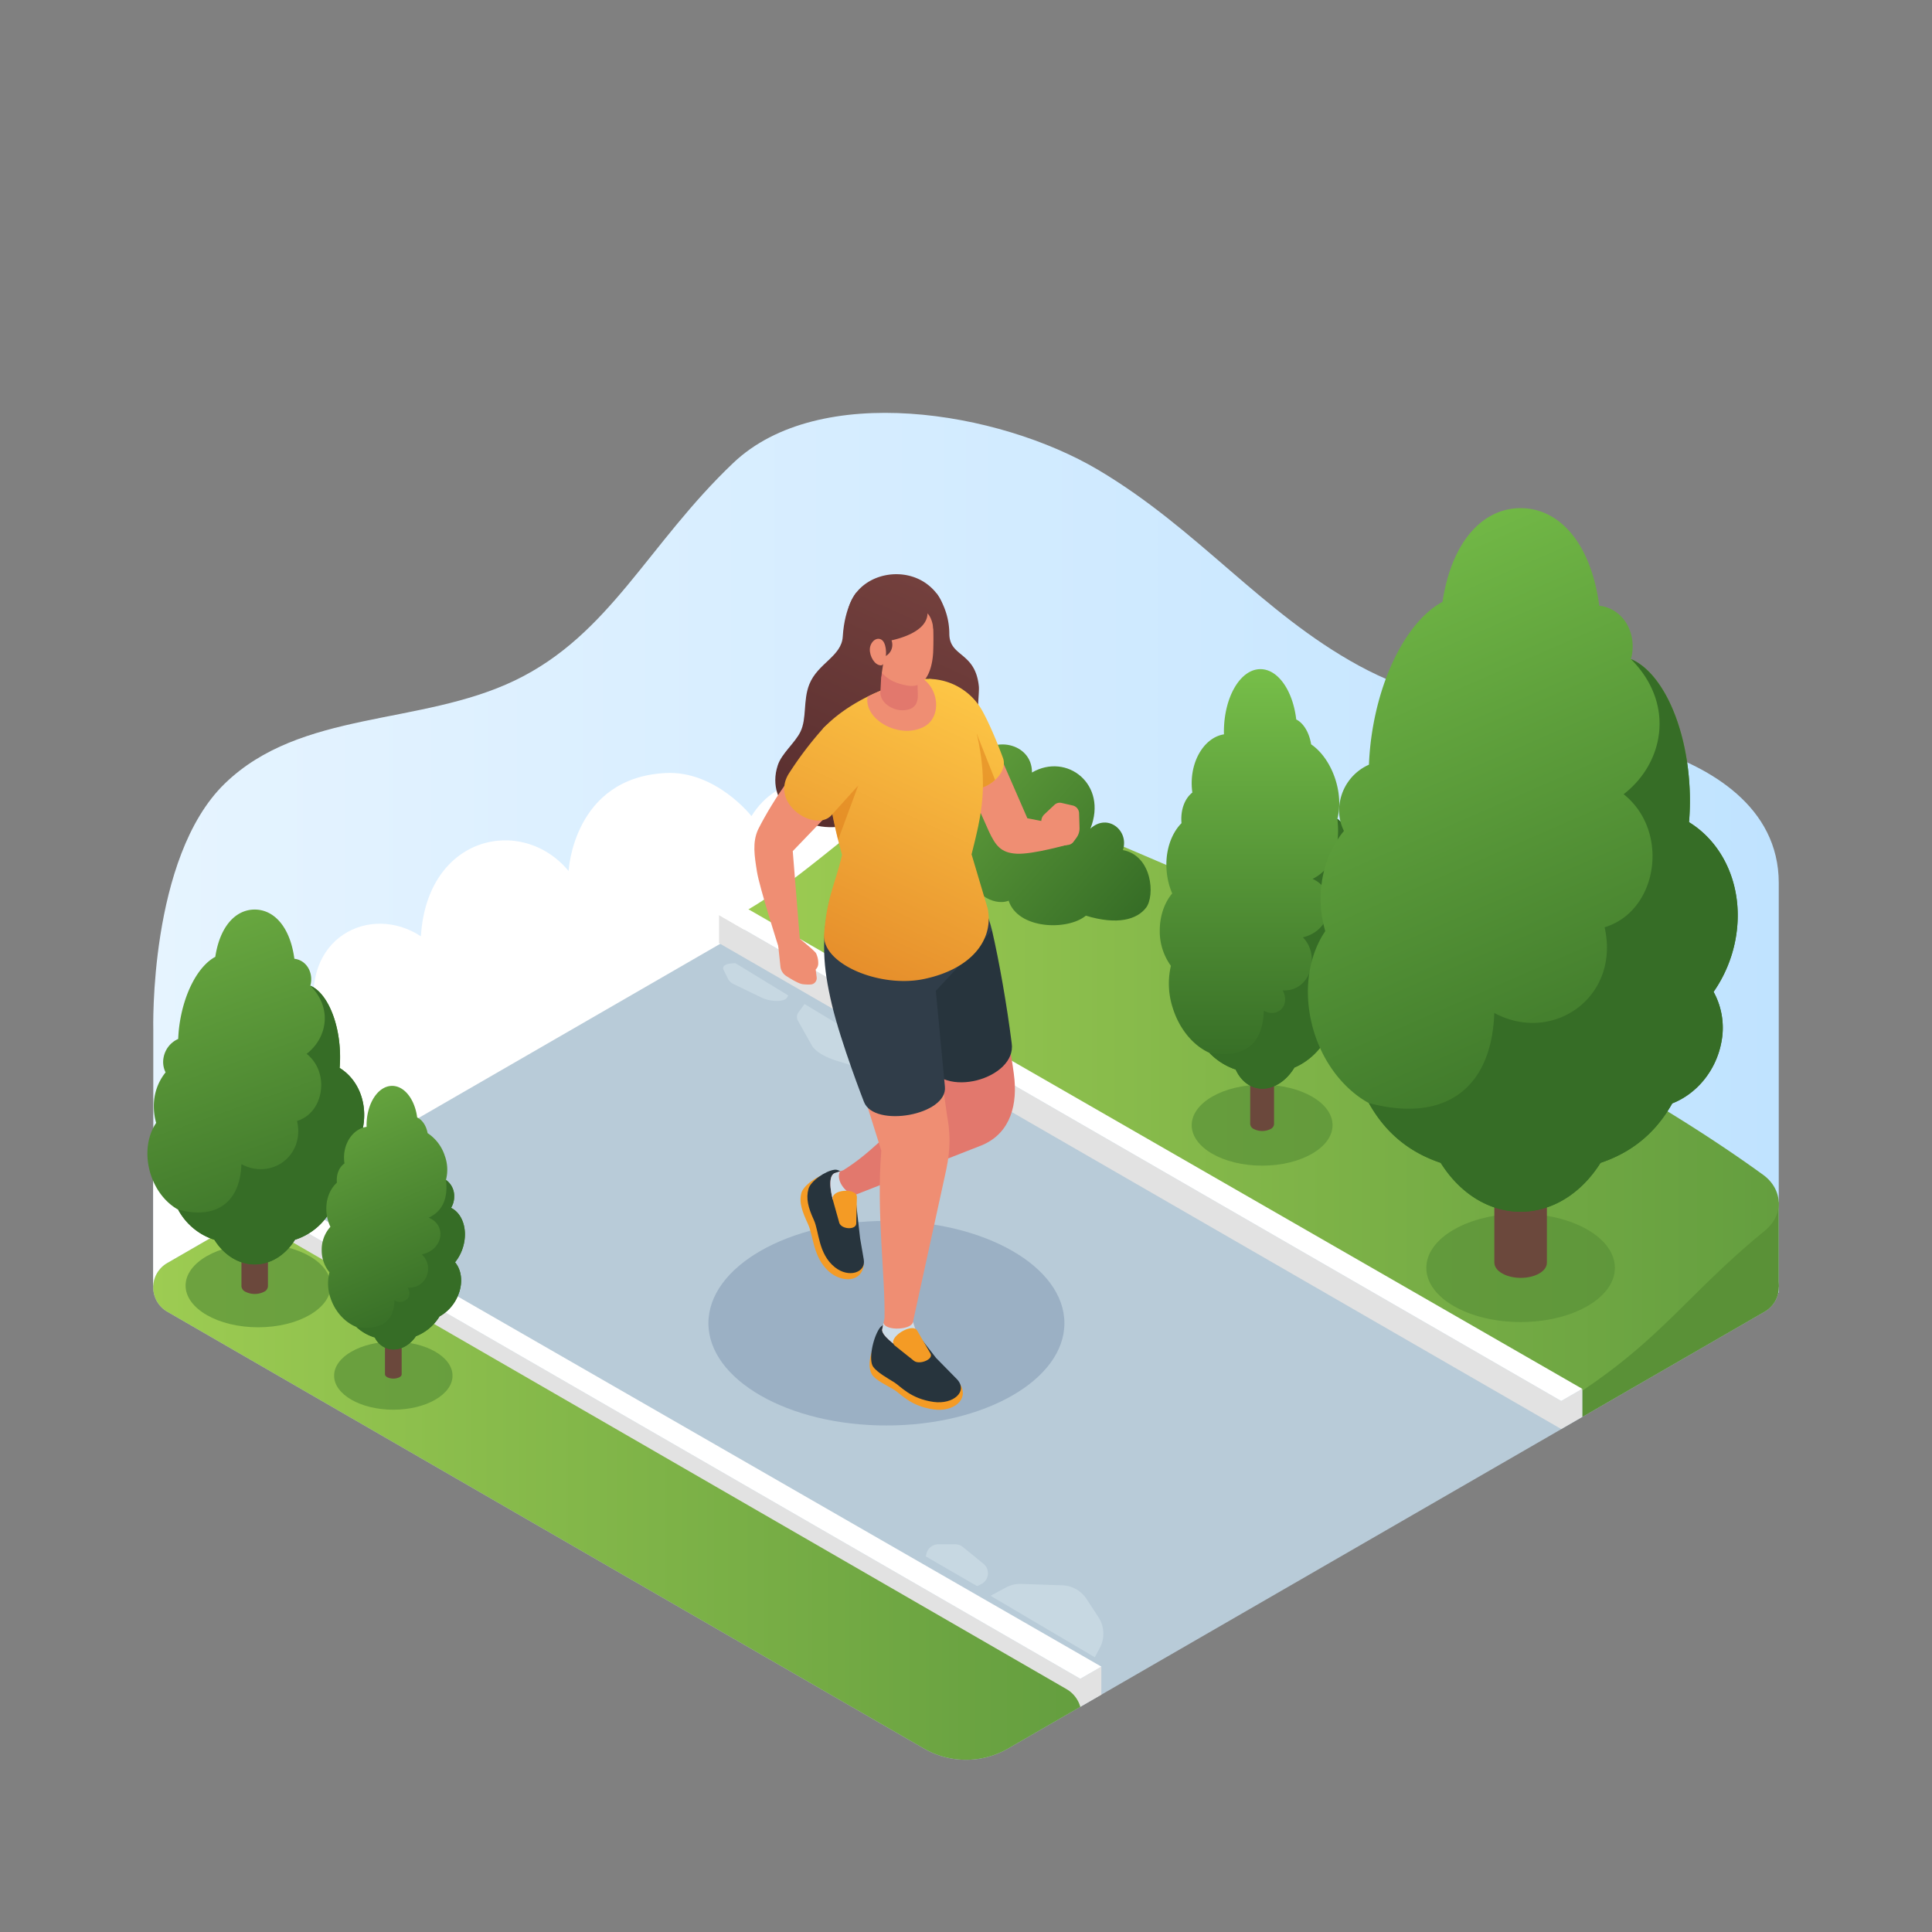 <svg id="Layer_1" data-name="Layer 1" xmlns="http://www.w3.org/2000/svg" xmlns:xlink="http://www.w3.org/1999/xlink" viewBox="0 0 1000 1000">
  <rect x="0" y="0" width="1000" height="1000" fill="#808080" stroke="none"/>
  <defs>
    <style>
      .cls-1 {
        fill: url(#linear-gradient);
      }

      .cls-2 {
        fill: #fff;
      }

      .cls-3 {
        fill: #b8cbd8;
      }

      .cls-4 {
        fill: #9bb0c4;
      }

      .cls-5 {
        fill: #e2e2e2;
      }

      .cls-6 {
        fill: url(#linear-gradient-2);
      }

      .cls-7 {
        fill: #5a9137;
      }

      .cls-8 {
        fill: url(#linear-gradient-3);
      }

      .cls-9 {
        fill: url(#linear-gradient-4);
      }

      .cls-10 {
        opacity: 0.7;
      }

      .cls-11 {
        fill: #6b483c;
      }

      .cls-12 {
        fill: url(#linear-gradient-5);
      }

      .cls-13 {
        fill: #366d26;
      }

      .cls-14 {
        fill: url(#linear-gradient-6);
      }

      .cls-15 {
        fill: #c7d8e2;
      }

      .cls-16 {
        fill: url(#linear-gradient-7);
      }

      .cls-17 {
        fill: url(#linear-gradient-8);
      }

      .cls-18 {
        fill: url(#linear-gradient-9);
      }

      .cls-19 {
        fill: url(#linear-gradient-10);
      }

      .cls-20 {
        fill: #f49b25;
      }

      .cls-21 {
        fill: #27343d;
      }

      .cls-22 {
        fill: #e2786d;
      }

      .cls-23 {
        fill: #cddce8;
      }

      .cls-24 {
        fill: #ef8e73;
      }

      .cls-25 {
        fill: #303d49;
      }

      .cls-26 {
        fill: url(#linear-gradient-11);
      }

      .cls-27 {
        fill: #dd7b19;
        opacity: 0.5;
      }

      .cls-28 {
        fill: url(#linear-gradient-12);
      }

      .cls-29 {
        fill: url(#linear-gradient-13);
      }

      .cls-30 {
        fill: url(#linear-gradient-14);
      }
    </style>
    <linearGradient id="linear-gradient" x1="79.314" y1="441.396" x2="920.686" y2="441.396" gradientUnits="userSpaceOnUse">
      <stop offset="0" stop-color="#e6f4ff"/>
      <stop offset="1" stop-color="#c0e3ff"/>
    </linearGradient>
    <linearGradient id="linear-gradient-2" x1="79.314" y1="770.261" x2="559.165" y2="770.261" gradientUnits="userSpaceOnUse">
      <stop offset="0" stop-color="#9dcc52"/>
      <stop offset="1" stop-color="#649e3f"/>
    </linearGradient>
    <linearGradient id="linear-gradient-3" x1="384.5" y1="559.974" x2="920.68" y2="559.974" xlink:href="#linear-gradient-2"/>
    <linearGradient id="linear-gradient-4" x1="477.115" y1="385.485" x2="583.839" y2="480.974" gradientUnits="userSpaceOnUse">
      <stop offset="0" stop-color="#67a63f"/>
      <stop offset="1" stop-color="#366d26"/>
    </linearGradient>
    <linearGradient id="linear-gradient-5" x1="653.275" y1="344.826" x2="653.275" y2="552.057" gradientUnits="userSpaceOnUse">
      <stop offset="0" stop-color="#77bf49"/>
      <stop offset="1" stop-color="#366d26"/>
    </linearGradient>
    <linearGradient id="linear-gradient-6" x1="690.965" y1="263.346" x2="839.279" y2="603.102" xlink:href="#linear-gradient-5"/>
    <linearGradient id="linear-gradient-7" x1="96.512" y1="485.411" x2="157.425" y2="657.997" xlink:href="#linear-gradient-4"/>
    <linearGradient id="linear-gradient-8" x1="171.595" y1="566.982" x2="221.303" y2="683.471" xlink:href="#linear-gradient-4"/>
    <linearGradient id="linear-gradient-9" x1="-213.526" y1="307.524" x2="-154.547" y2="437.737" gradientTransform="matrix(-1, 0, 0, 1, 297.989, 0)" gradientUnits="userSpaceOnUse">
      <stop offset="0" stop-color="#75413e"/>
      <stop offset="1" stop-color="#592f2f"/>
    </linearGradient>
    <linearGradient id="linear-gradient-10" x1="-179.171" y1="291.963" x2="-120.192" y2="422.176" xlink:href="#linear-gradient-9"/>
    <linearGradient id="linear-gradient-11" x1="-214.989" y1="346.916" x2="-141.797" y2="502.49" gradientTransform="matrix(-1, 0, 0, 1, 297.989, 0)" gradientUnits="userSpaceOnUse">
      <stop offset="0" stop-color="#ffcb48"/>
      <stop offset="1" stop-color="#e68e2b"/>
    </linearGradient>
    <linearGradient id="linear-gradient-12" x1="-210.541" y1="344.823" x2="-137.349" y2="500.398" xlink:href="#linear-gradient-11"/>
    <linearGradient id="linear-gradient-13" x1="-165.89" y1="323.817" x2="-92.699" y2="479.392" xlink:href="#linear-gradient-11"/>
    <linearGradient id="linear-gradient-14" x1="-177.597" y1="291.251" x2="-118.619" y2="421.464" xlink:href="#linear-gradient-9"/>
  </defs>
  <path class="cls-1" d="M79.343,533.236S76.916,443.922,116.272,405.648s101.191-29.834,150.323-53.496,68.673-70.454,112.941-112.541,137.159-27.051,188.888,3.597,84.585,73.863,134.861,101.302,124.531,34.15,152.897,43.406,64.503,29.242,64.503,69.114V669.097l-841.343-3.677Z"/>
  <path class="cls-2" d="M499.994,401.877q-26.905-15.315-58.966,7.999c-11.739-9.708-38.276-9.708-52.067,12.541,0,0-18.472-23.674-44.546-22.298-47.745,2.519-50.108,50.704-50.108,50.704-24.105-29.026-73.297-18.483-76.443,33.813-26.173-17.236-62.726.641-54.447,42.587-31.598-21.861-84.074,20.182-84.103,74.82l0,63.377,167.74-64.146Z"/>
  <path class="cls-3" d="M86.573,678.919l391.659,226.114a43.556,43.556,0,0,0,43.556-.001l391.639-226.118a14.519,14.519,0,0,0,0-25.147L521.771,427.633a43.556,43.556,0,0,0-43.559.001L86.573,653.773A14.519,14.519,0,0,0,86.573,678.919Z"/>
  <ellipse class="cls-4" cx="458.806" cy="684.883" rx="92.128" ry="52.947"/>
  <g>
    <polygon class="cls-5" points="559.165 868.935 123.25 617.445 123.25 631.964 559.165 883.453 570.063 877.163 570.063 862.644 559.165 868.935"/>
    <polygon class="cls-2" points="570.063 862.644 559.163 868.934 123.254 617.446 133.484 611.566 570.063 862.644"/>
  </g>
  <path class="cls-6" d="M551.922,874.222l-423.58-244.567-41.77,24.118a14.519,14.519,0,0,0,.001,25.147l391.659,226.114a43.556,43.556,0,0,0,43.556-0L559.165,883.453A15.501,15.501,0,0,0,551.922,874.222Z"/>
  <path class="cls-7" d="M913.423,678.913l-93.24,53.83-1.21.63v-13.54l81.03-73.81,13.42,7.75A14.512,14.512,0,0,1,913.423,678.913Z"/>
  <polygon class="cls-7" points="920.682 666.333 920.682 622.043 894.628 646.023 920.682 666.333"/>
  <path class="cls-8" d="M913.405,637.083c-39.107,32.018-52.22,54.488-94.433,82.747L384.5,472.34c35.221-19.675,67.276-55.42,101.683-71.117a12.189,12.189,0,0,1,10.157.008C589.04,443.851,788.632,518.135,912.653,608.128,922.358,615.17,924.032,628.383,913.405,637.083Z"/>
  <g>
    <polygon class="cls-5" points="808.074 725.141 372.16 473.652 372.16 488.17 808.074 739.66 818.973 733.369 818.973 718.851 808.074 725.141"/>
    <polygon class="cls-2" points="818.973 718.851 808.073 725.141 372.163 473.652 382.393 467.772 818.973 718.851"/>
  </g>
  <path class="cls-9" d="M593.201,469.824c-4.684,6.09-14.744,9.123-31.162,4.127-9.458,7.852-35.135,7.11-39.972-7.763-8.119,3.301-20.522-5.532-17.075-11.786-14.867,4.129-27.269-7.665-23.218-16.845-24.484-11.431-9.762-33.782,3.176-32.131-1.425-13.781,11.019-20.923,21.191-13.227,6.826-11.711,28.106-8.03,28.008,7.658,17.987-10.491,39.401,6.105,30.237,29.034,8.94-8.185,20.183,1.05,16.827,11.103C596.459,442.898,597.885,463.734,593.201,469.824Z"/>
  <g class="cls-10">
    <ellipse class="cls-7" cx="653.275" cy="582.388" rx="36.45" ry="20.948"/>
  </g>
  <g class="cls-10">
    <ellipse class="cls-7" cx="787.065" cy="656.243" rx="48.801" ry="28.046"/>
  </g>
  <g>
    <path class="cls-11" d="M659.443,581.838V506.722h-12.337V581.862h.006a3.107,3.107,0,0,0,1.815,2.491,9.643,9.643,0,0,0,8.725.016A3.027,3.027,0,0,0,659.443,581.838Z"/>
    <path class="cls-12" d="M600.299,481.591c0-7.635,2.491-14.474,6.431-19.148a37.158,37.158,0,0,1-2.777-10.677c-1.163-10.432,1.98-20.006,7.594-25.701-.592-6.635,1.531-12.636,5.614-15.841a33.7,33.7,0,0,1-.347-4.818c0-13.065,7.308-23.844,16.719-25.313-.02-.429-.041-.837-.041-1.266,0-17.944,8.472-32.479,18.903-32.479,9.166,0,16.801,11.207,18.536,26.048,3.777,1.878,6.716,6.757,7.717,12.881,5.308,3.593,10.064,10.207,12.657,18.495,2.246,7.227,2.429,14.351.919,20.026,3.613,2.613,6.083,7.778,6.083,13.698a19.334,19.334,0,0,1-2.307,9.309v.02c8.308,4.593,12.371,17.495,9.145,31.091a38.55,38.55,0,0,1-6.206,13.739c5.165,6.839,6.104,18.026,1.654,28.702a33.619,33.619,0,0,1-13.126,15.882c-4.695,8.186-10.697,13.392-17.495,16.331-4.757,7.839-12.432,12.289-19.72,10.554-4.756-1.123-8.431-4.695-10.656-9.533a34.055,34.055,0,0,1-13.636-8.656c-8.186-3.675-15.474-12.105-18.944-23.231a40.673,40.673,0,0,1-.959-21.802A30.31,30.31,0,0,1,600.299,481.591Z"/>
    <path class="cls-13" d="M705.145,477.919a38.435,38.435,0,0,1-6.202,13.736c5.168,6.845,6.11,18.032,1.654,28.69a33.557,33.557,0,0,1-13.139,15.896c-4.686,8.178-10.681,13.392-17.481,16.332-4.755,7.833-12.427,12.289-19.732,10.544-4.755-1.126-8.43-4.686-10.658-9.533a33.793,33.793,0,0,1-13.622-8.66c17.364,2.788,27.642-3.357,28.162-21.799,6.69,3.857,14.021-2.204,9.818-10.512,14.369.782,19.745-17.985,10.419-27.458,15.777-3.625,18.709-24.152,5.03-30.232,9.889-4.949,14.608-15.523,12.818-31.123,3.629,2.619,6.087,7.787,6.087,13.691a19.451,19.451,0,0,1-2.297,9.326c6.386,3.514,10.245,11.945,10.245,21.822A39.931,39.931,0,0,1,705.145,477.919Z"/>
  </g>
  <g>
    <path class="cls-11" d="M800.664,653.556V487.949H773.465V653.609h.012c.041,1.987,1.369,3.971,4.002,5.492,5.329,3.076,13.941,3.092,19.236.035C799.377,657.599,800.69,655.577,800.664,653.556Z"/>
    <path class="cls-14" d="M874.232,425.549a135.094,135.094,0,0,0,.295-18.032c-1.695-32.886-14.588-59.796-30.403-66.415.143-.553.36-1.07.468-1.638,2.464-12.836-4.927-24.431-16.509-25.898-.098-.012-.194.007-.292-.004C823.413,280.714,806.864,263.012,787.065,263.012c-19.387,0-35.652,16.983-40.433,48.529-17.257,9.197-32.361,36.695-36.917,70.791-.611,4.573-.96,9.059-1.156,13.473A25.905,25.905,0,0,0,693.582,414.771a23.856,23.856,0,0,0,2.036,15.327c-7.413,8.84-12.06,21.306-12.06,35.16a59.461,59.461,0,0,0,2.4,16.705c-7.71,11.332-10.974,27.292-7.771,44.298,3.791,20.128,15.693,36.622,30.316,44.693,9.212,16.449,22.064,25.842,37.227,30.951,9.632,15.38,24.548,25.292,41.335,25.292s31.703-9.912,41.336-25.292c15.119-5.095,27.945-14.448,37.151-30.812,12.365-4.774,22.508-16.567,25.348-31.356a38.667,38.667,0,0,0-3.937-26.343A70.555,70.555,0,0,0,898.213,486.638C903.161,460.863,892.923,437.044,874.232,425.549Z"/>
    <path class="cls-13" d="M898.2,486.659a69.314,69.314,0,0,1-11.265,26.714,38.659,38.659,0,0,1,3.99,26.393c-2.896,14.741-13.003,26.522-25.362,31.349-9.205,16.351-22.015,25.685-37.143,30.77-9.656,15.385-24.591,25.298-41.327,25.298-16.802,0-31.736-9.913-41.392-25.298-15.127-5.085-28.002-14.484-37.208-30.963,38.22,10.255,63.524-6.352,64.952-46.606,30.524,16.319,65.307-8.334,57.099-44.353,27.657-8.357,33.957-49.72,9.849-68.879,20.811-16.025,26.984-46.721,3.733-69.973,15.836,6.631,28.711,33.538,30.385,66.433a139.494,139.494,0,0,1-.258,18.024C892.921,437.028,903.157,460.846,898.2,486.659Z"/>
  </g>
  <path class="cls-15" d="M472.803,553.67,416.429,519.685l-3.172,4.339a3.972,3.972,0,0,0-.092,4.551l7.022,12.489c1.696,3.016,6.45,5.973,12.743,7.927l13.738,4.265c7.062,2.192,15.004,2.795,20.715,1.573Z"/>
  <path class="cls-15" d="M407.351,516.364l.666-1.115-27.376-16.712-1.707.096c-3.456.194-5.297,1.545-4.451,3.266l2.52,5.125a6.315,6.315,0,0,0,2.974,2.448l14.147,6.86C398.907,518.652,405.975,518.669,407.351,516.364Z"/>
  <path class="cls-15" d="M566.678,857.805l-53.97-31.836,7.909-4.259a15.721,15.721,0,0,1,7.977-1.87l21.179.706a15.721,15.721,0,0,1,12.628,7.1l6.119,9.344a15.721,15.721,0,0,1,.721,16.007Z"/>
  <path class="cls-15" d="M507.782,819.993l-2.017.974-26.575-15.377.335-1.408a6.328,6.328,0,0,1,6.156-4.862H494.408a6.328,6.328,0,0,1,3.995,1.421l10.622,8.648A6.328,6.328,0,0,1,507.782,819.993Z"/>
  <g>
    <g class="cls-10">
      <ellipse class="cls-7" cx="133.621" cy="665.416" rx="37.561" ry="21.587"/>
    </g>
    <g>
      <path class="cls-11" d="M138.687,665.787V582.261H124.969v83.553h.006a3.455,3.455,0,0,0,2.019,2.77,10.723,10.723,0,0,0,9.702.017A3.365,3.365,0,0,0,138.687,665.787Z"/>
      <path class="cls-16" d="M175.792,552.761a68.137,68.137,0,0,0,.149-9.095c-.855-16.586-7.358-30.159-15.334-33.497.072-.279.182-.54.236-.826,1.243-6.474-2.485-12.322-8.326-13.062-.05-.006-.098.003-.147-.002-2.208-16.567-10.555-25.496-20.541-25.496-9.778,0-17.981,8.566-20.393,24.476-8.704,4.639-16.322,18.508-18.619,35.704-.308,2.306-.484,4.569-.583,6.795a13.065,13.065,0,0,0-7.554,9.566,12.032,12.032,0,0,0,1.027,7.73,27.649,27.649,0,0,0-6.083,17.733,29.99,29.99,0,0,0,1.21,8.426c-3.889,5.716-5.535,13.765-3.919,22.342,1.912,10.152,7.915,18.471,15.29,22.542a32.597,32.597,0,0,0,18.776,15.611c4.858,7.757,12.381,12.756,20.848,12.756s15.99-4.999,20.848-12.756a32.591,32.591,0,0,0,18.738-15.54,21.222,21.222,0,0,0,12.785-15.815,19.502,19.502,0,0,0-1.986-13.286,35.585,35.585,0,0,0,5.674-13.495C190.382,570.572,185.219,558.559,175.792,552.761Z"/>
      <path class="cls-13" d="M187.88,583.583a34.959,34.959,0,0,1-5.682,13.474,19.498,19.498,0,0,1,2.013,13.312,21.38,21.38,0,0,1-12.792,15.811,32.534,32.534,0,0,1-18.734,15.519c-4.87,7.76-12.403,12.76-20.844,12.76-8.474,0-16.006-5-20.877-12.76a32.533,32.533,0,0,1-18.766-15.617c19.277,5.172,32.039-3.204,32.759-23.506,15.395,8.231,32.938-4.203,28.799-22.37,13.949-4.215,17.127-25.077,4.968-34.74,10.496-8.082,13.61-23.564,1.883-35.292,7.987,3.344,14.481,16.915,15.325,33.506a70.356,70.356,0,0,1-.13,9.091C185.218,558.551,190.38,570.564,187.88,583.583Z"/>
    </g>
  </g>
  <g>
    <g class="cls-10">
      <ellipse class="cls-7" cx="203.581" cy="712.051" rx="30.647" ry="17.613"/>
    </g>
    <g>
      <path class="cls-11" d="M207.897,711.32V664.117h-8.632V711.335h.004c.013.566.434,1.132,1.27,1.565a7.434,7.434,0,0,0,6.105.01C207.488,712.472,207.905,711.896,207.897,711.32Z"/>
      <path class="cls-17" d="M166.514,647.034a17.586,17.586,0,0,1,4.499-12.033,21.478,21.478,0,0,1-1.943-6.709c-.814-6.555,1.385-12.572,5.313-16.151-.414-4.169,1.071-7.941,3.928-9.955a19.061,19.061,0,0,1-.243-3.027c0-8.21,5.114-14.983,11.698-15.907-.014-.269-.029-.526-.029-.795,0-11.276,5.928-20.41,13.226-20.41,6.413,0,11.755,7.043,12.969,16.369,2.642,1.18,4.699,4.246,5.399,8.095a22.113,22.113,0,0,1,8.856,11.622,20.951,20.951,0,0,1,.643,12.584,10.212,10.212,0,0,1,4.256,8.608,11.181,11.181,0,0,1-1.614,5.85v.013c5.813,2.886,8.656,10.994,6.399,19.537a23.141,23.141,0,0,1-4.342,8.633c3.614,4.297,4.271,11.327,1.157,18.036a21.854,21.854,0,0,1-9.184,9.98,25.1,25.1,0,0,1-12.241,10.263c-3.328,4.926-8.699,7.723-13.798,6.632a10.959,10.959,0,0,1-7.456-5.991,24.328,24.328,0,0,1-9.541-5.439c-5.728-2.309-10.827-7.607-13.255-14.599a23.069,23.069,0,0,1-.671-13.701A17.765,17.765,0,0,1,166.514,647.034Z"/>
      <path class="cls-13" d="M239.873,644.726a23.071,23.071,0,0,1-4.339,8.632c3.616,4.302,4.275,11.331,1.157,18.029a21.815,21.815,0,0,1-9.193,9.989,25.078,25.078,0,0,1-12.231,10.263c-3.327,4.922-8.695,7.723-13.806,6.626a10.957,10.957,0,0,1-7.458-5.99,24.137,24.137,0,0,1-9.531-5.442c12.149,1.752,19.34-2.109,19.705-13.699,4.681,2.424,9.81-1.385,6.869-6.606,10.054.491,13.815-11.302,7.29-17.255,11.039-2.278,13.091-15.177,3.52-18.998,6.919-3.11,10.221-9.754,8.969-19.558a10.196,10.196,0,0,1,4.259,8.603,11.246,11.246,0,0,1-1.607,5.861c4.468,2.208,7.168,7.506,7.168,13.713A22.666,22.666,0,0,1,239.873,644.726Z"/>
    </g>
  </g>
  <g>
    <path class="cls-18" d="M451.736,341.151l33.075-33.947a36.683,36.683,0,0,1,6.557,20.931c.152,12.118,13.462,9.067,15.284,27.155.306,3.038-1.142,12.947.006,17.804,1.543,6.524,5.311,8.6,6.62,16.288,1.94,11.389-2.696,21.124-8.153,24.954-11.318,7.943-19.653,8.625-29.237,5.998-10.642-3.727-14.002-14.306-17.813-26.514-2.731-8.749,3.399-22.422,5.337-30.041C455.151,349.809,451.736,341.151,451.736,341.151Z"/>
    <path class="cls-19" d="M463.386,344.072l-20.05-37.489s-6.13,6.824-7.125,22.944c-.632,10.237-13.003,13.782-17.328,24.721-3.289,8.318-1.194,17.607-4.604,24.562-2.824,5.76-9.661,11.115-11.69,17.26-3.545,10.735.78,19.393,5.771,23.813,10.713,9.487,22.962,9.357,32.545,6.724,10.639-3.734,12.375-17.651,16.178-29.863,2.725-8.75-3.415-22.419-5.358-30.038C459.977,352.733,463.386,344.072,463.386,344.072Z"/>
    <g>
      <g>
        <path class="cls-20" d="M428.302,607.582c-4.796.568-12.418,5.952-13.498,9.874-1.374,4.987.513,9.845,3.465,16.232,2.754,5.961,2.553,16.957,10.596,24.277,6.861,6.244,17.447,5.83,18.187-3.541l-5.536-11.395L439.323,623.71S434.77,606.816,428.302,607.582Z"/>
        <path class="cls-21" d="M431.97,605.454c-4.796.568-12.418,5.952-13.498,9.874-1.374,4.987-.176,9.738,2.775,16.126,2.754,5.961,2.203,17.503,10.851,24.447,7.234,5.809,16.144,2.745,14.995-3.894l-1.91-11.106-2.191-19.319S438.438,604.688,431.97,605.454Z"/>
        <path class="cls-22" d="M511.758,484.837s12.016,59.263,13.336,73.979c1.397,15.574-3.55,29.234-18.511,34.596l-63.975,25.064-1.511,4.362c-3.384,1.298-10.086-2.103-10.086-2.103s-3.286-11.525.916-13.493l4.511-1.511c14.966-9.322,21.48-18.718,37.277-30.191L462.556,501.611Z"/>
        <path class="cls-23" d="M431.012,620.734s6.702,3.401,10.086,2.103l1.213-3.503-3.196-2.21c-4.213-3.16-5.912-7.937-4.295-10.852l-2.893.969C427.726,609.21,431.012,620.734,431.012,620.734Z"/>
        <path class="cls-20" d="M434.44,633.051c1.308,3.361,8.711,3.664,8.762.182l.324-13.656c.098-4.883-13.779-4.113-12.47,1.399Z"/>
        <path class="cls-21" d="M513.477,481.582c3.721,16.107,7.662,38.504,10.17,58.341,2.801,18.383-36.142,29.598-43.872,9.957L462.556,501.611Z"/>
        <path class="cls-20" d="M455.141,691.53c-3.391,5.127-6.957,14.277-3.894,19.766,1.728,3.096,8.315,6.027,11.649,8.096s8.394,8.457,20.33,10.117c10.141,1.41,18.404-4.936,13.868-12.799l-12.58-9.965-11.898-15.346S459.219,685.364,455.141,691.53Z"/>
        <path class="cls-21" d="M455.141,687.658c-3.391,5.127-5.682,16.268-3.194,19.794,2.045,2.897,7.615,5.998,10.949,8.067s8.394,8.457,20.33,10.117c10.141,1.41,17.943-5.372,12.191-11.66l-10.904-11.104-11.898-15.346S459.219,681.491,455.141,687.658Z"/>
        <path class="cls-24" d="M431.642,517.513l24.516,78.069c-2.617,32.106,2.11,65.076,1.664,86.65l-1.173,5.782c-.751,3.036,7.407,8.643,7.407,8.643s10.195,1.482,10.894-5.021l-2.383-7.489,16.512-75.544c2.172-9.563,3.505-18.383,1.164-30.885l-11.095-78.417Z"/>
        <path class="cls-23" d="M456.649,688.015c-.751,3.036,7.407,8.643,7.407,8.643S474.25,698.14,474.949,691.637l-2.383-7.489c-.489,4.243-14.231,4.931-15.253.59Z"/>
        <path class="cls-20" d="M473.131,704.414c2.904,2.138,10.286-.894,8.464-3.862l-6.923-11.936c-2.532-4.177-15.684,3.811-11.627,7.765Z"/>
        <path class="cls-25" d="M484.378,512.859,513.477,481.582c-1.935-8.277-6.213-16.41-9.574-30.17l-74.593,14.984c-4.249,19.607-3.412,33.824,1.281,53.611s16.604,50.363,16.604,50.363c5.311,13.581,43.498,6.828,41.884-7.981Z"/>
        <path class="cls-24" d="M509.328,372.05l22.434,51.484,17.06,3.325,4.255,10.17s-18.323,5.276-26.791,4.851c-8.307-.417-11.061-4.318-14.522-11.745l-16.729-37.532Z"/>
        <path class="cls-26" d="M508.718,368.433c5.171,9.481,10.295,23.572,10.295,23.572,4.553,11.095-18.666,24.533-24.847,11.125l-4.677-7.772-8.792-43.947A32.166,32.166,0,0,1,508.718,368.433Z"/>
        <path class="cls-27" d="M505.605,408.484V379.882l9.43,23.817A19.827,19.827,0,0,1,505.605,408.484Z"/>
        <path class="cls-28" d="M471.38,352.376c20.147-4.879,33.203,9.249,34.225,27.507,6.177,27.402,2.213,42.529-2.723,62.317l8.34,28.021c3.251,16.064-8.188,31.319-32.972,36.511-22.855,4.787-52.787-7.798-51.696-22.984,1.297-19.569,6.414-27.87,9.264-41.357a267.107,267.107,0,0,1-9.841-65.289C437.995,364.348,456.615,355.952,471.38,352.376Z"/>
        <path class="cls-27" d="M433.788,434.708c-1.519-6.118-2.807-12.243-3.867-18.274l14.283-9.83Z"/>
        <path class="cls-24" d="M425.976,381.115c-12.019,13.532-25.336,31.814-33.585,48.218-3.057,6.705-1.871,13.713-.591,21.824s11.234,39.191,11.234,39.191L414.098,487.454l-3.77-46.911,32.745-34.09C452.771,392.57,436.808,369.626,425.976,381.115Z"/>
        <path class="cls-29" d="M425.976,377.101a184.939,184.939,0,0,0-17.308,22.736c-10.808,16,13.106,31.082,21.532,22.298l14.003-15.531C456.243,390.22,437.591,364.457,425.976,377.101Z"/>
        <g>
          <path class="cls-24" d="M449.051,360.599a108.165,108.165,0,0,1,22.329-8.224,33.764,33.764,0,0,1,6.488-.933c.069.049.143.094.211.145,8.154,6.08,9.05,20.04-.009,24.673C465.392,382.745,447.047,372.412,449.051,360.599Z"/>
          <path class="cls-22" d="M475.06,359.837c.062,3.103-.853,6.079-4.317,7.236-7.028,2.347-15.289-2.922-15.057-8.714l.78-15.386,18.195,2.564Z"/>
        </g>
      </g>
      <g>
        <path class="cls-24" d="M557.138,433.673l-1.516,2.057a3.982,3.982,0,0,1-2.703,1.587l-3.195.465c-2.662-.097-3.767-.256-4.695-2.076l-1.601-3.141-3.413-4.385a4.955,4.955,0,0,1,.515-6.652L545.782,416.588a4.027,4.027,0,0,1,3.658-.992l5.803,1.329a4.244,4.244,0,0,1,3.295,4.009l.227,7.53A8.357,8.357,0,0,1,557.138,433.673Z"/>
        <path class="cls-24" d="M413.996,485.925s7.495,6.059,8.369,7.458a11.645,11.645,0,0,1,1.151,5.519,4.285,4.285,0,0,1-1.313,2.905l.505,4.046a3.293,3.293,0,0,1-3.101,3.708,21.455,21.455,0,0,1-4.378-.185c-1.983-.346-5.722-2.572-8.236-4.185a6.698,6.698,0,0,1-3.006-4.636l-1.164-10.87Z"/>
      </g>
    </g>
    <g>
      <path class="cls-24" d="M450.067,320.531c-1.361-7.76,5.948-15.666,15.075-16.459,7.977-.693,16.784,5.184,17.556,14.021a179.299,179.299,0,0,1,.302,19.657c-.505,8.741-3.721,18.435-12.569,17.197-9.736-1.363-16.202-6.17-17.528-15.102Z"/>
      <path class="cls-30" d="M480.891,303.151c10.263,8.547,8.981,19.561,3.649,22.526l-1.475-.281s-.276-5.013-2.982-7.917c-.197,9.458-14.549,13.059-18.631,13.956a6.675,6.675,0,0,1-3.975,8.574s.075,1.504-1.38,10.249c-9.098-4.892-23.106-23.709-15.348-39.59C447.675,296.491,468.388,292.738,480.891,303.151Z"/>
      <path class="cls-24" d="M455.899,344.386c-3.222-.103-5.792-4.688-5.675-8.345s3.38-6.633,6.097-4.897C459.731,333.324,459.122,344.488,455.899,344.386Z"/>
    </g>
  </g>
</svg>
